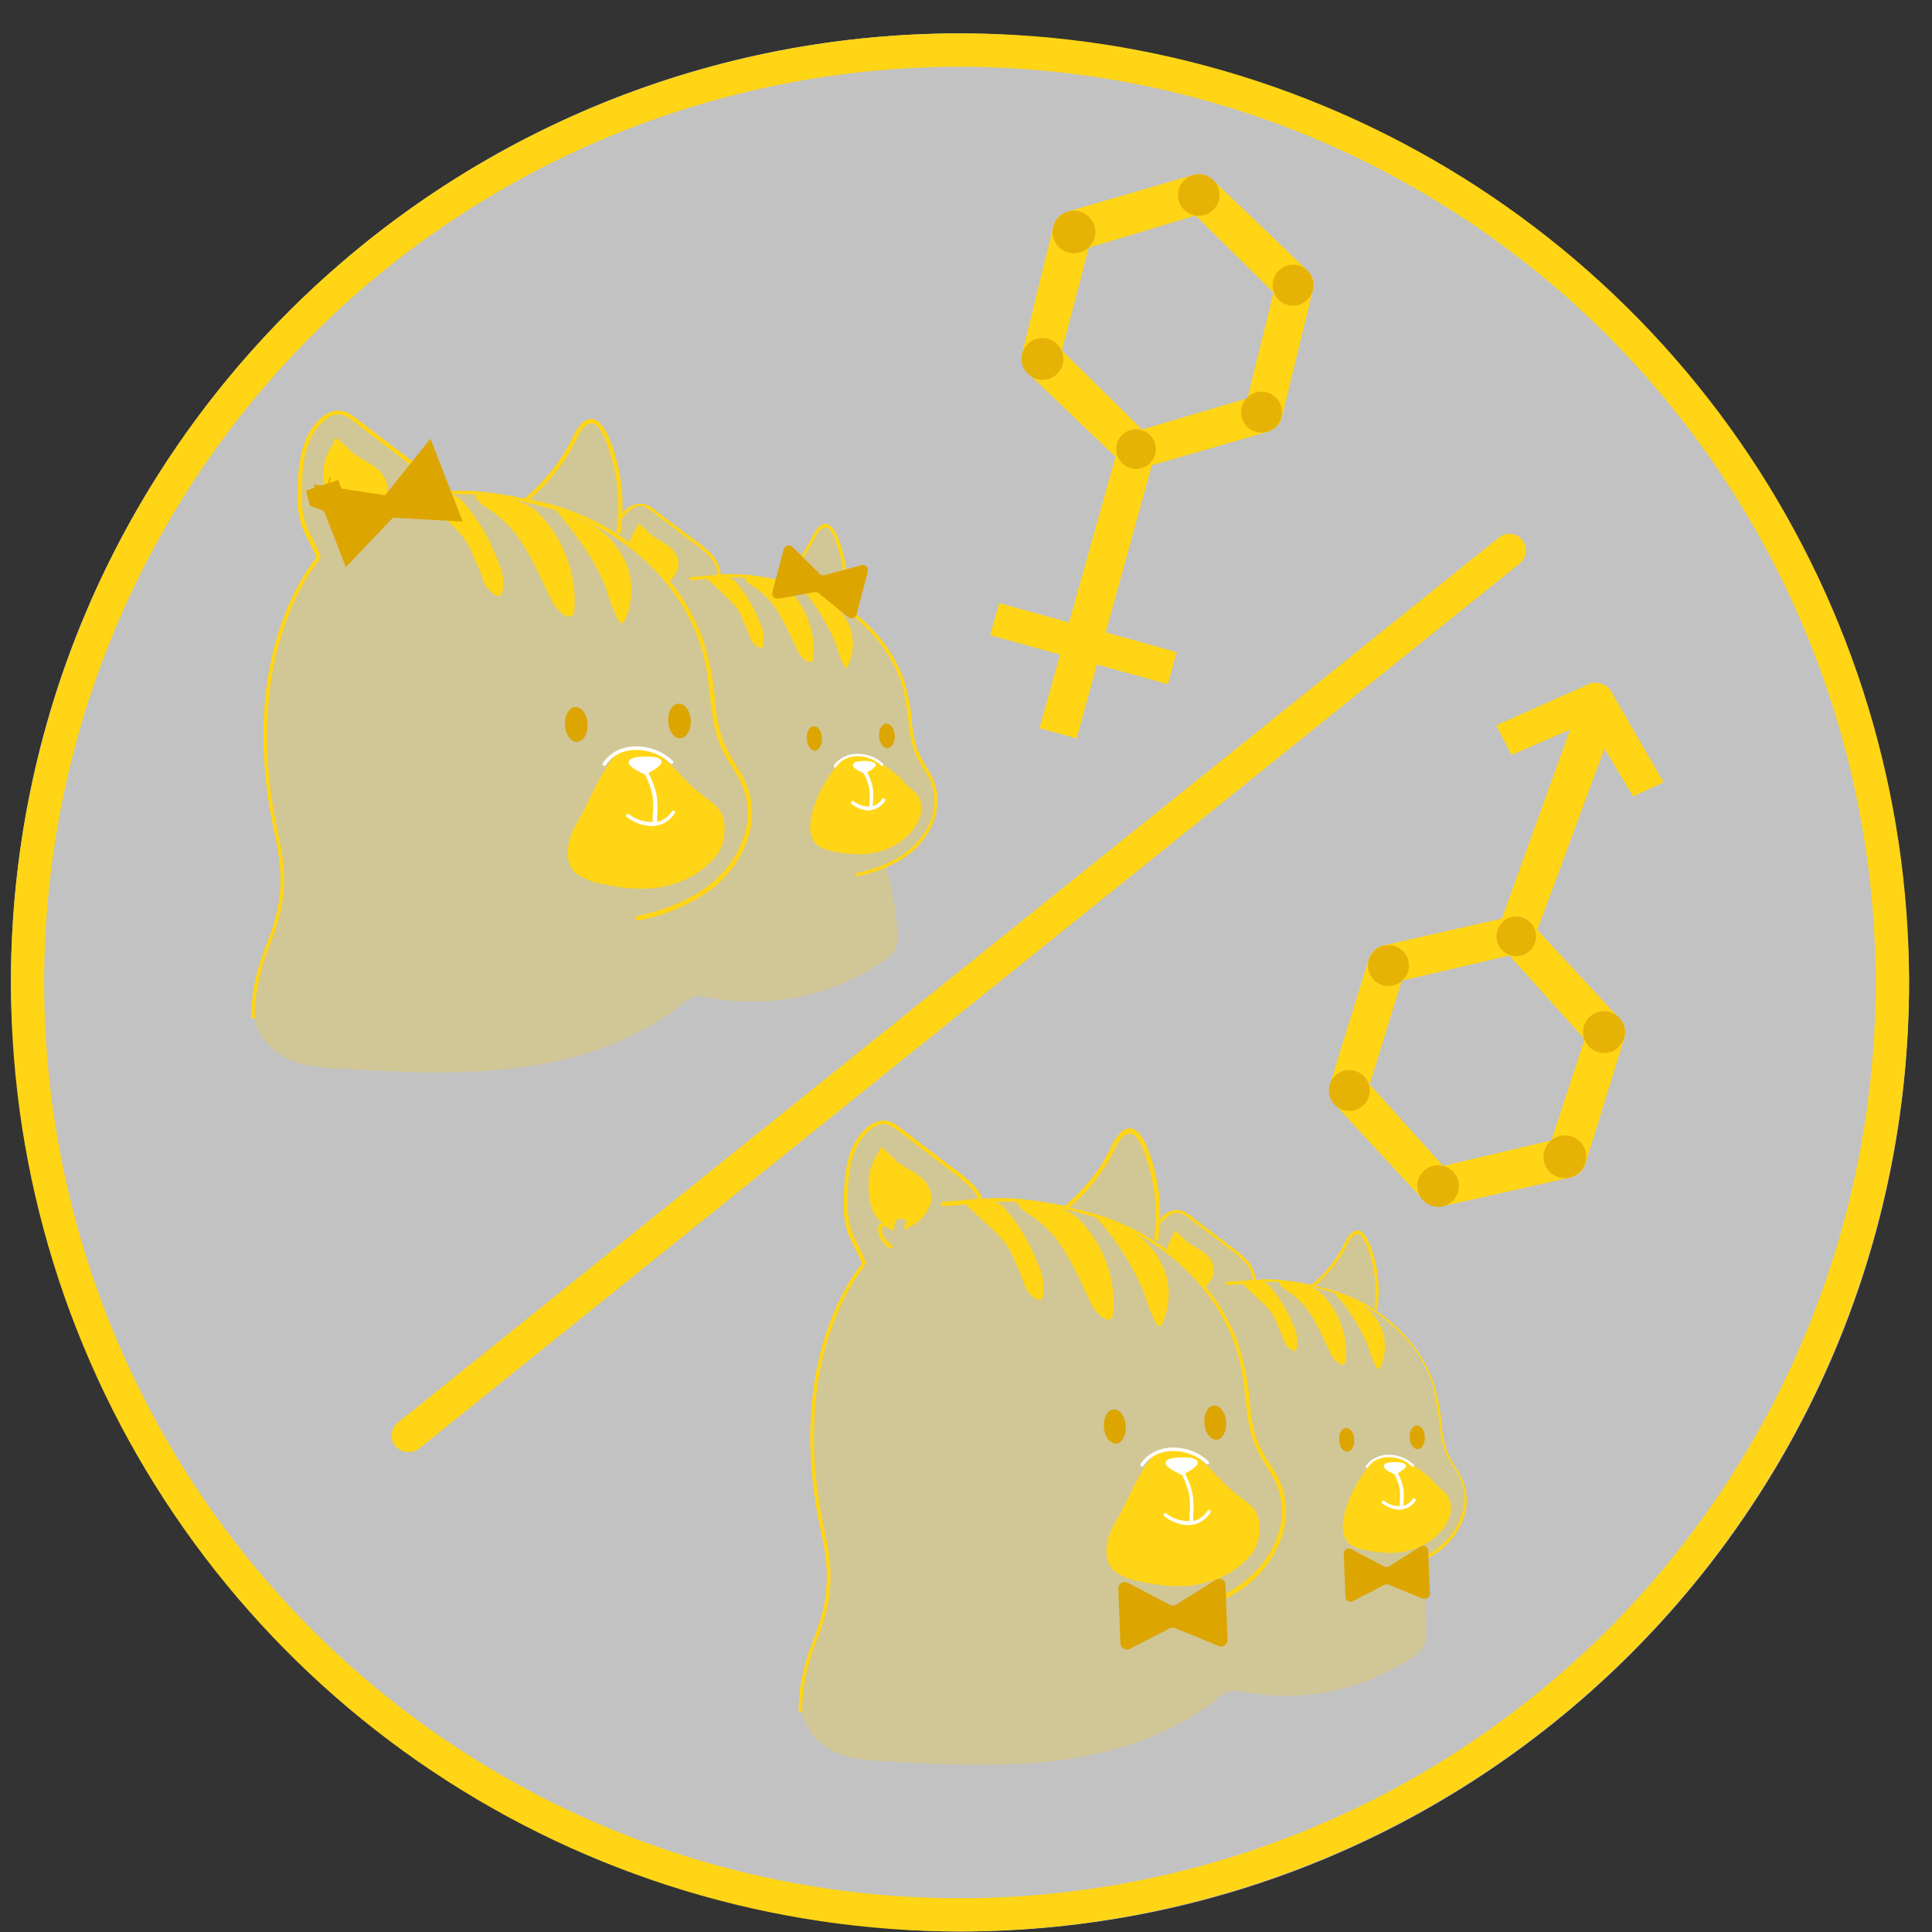 <svg width="57" height="57" viewBox="0 0 57 57" fill="none" xmlns="http://www.w3.org/2000/svg">
<rect x="0" y="0" width="57" height="57" fill="#333333" stroke="none"/>
<rect x="0.323" y="0.986" width="56" height="56" rx="28" fill="white" fill-opacity="0.7"/>
<g clip-path="url(#clip0_150_429)">
<path d="M36.368 43.993L36.285 43.92C35.776 43.481 35.393 42.807 34.714 42.751C34.499 42.726 34.282 42.777 34.101 42.894C34.021 42.954 33.952 43.027 33.897 43.11C33.453 43.711 33.264 44.322 32.896 44.931C32.653 45.331 32.493 45.954 32.852 46.335C33.076 46.499 33.336 46.608 33.611 46.65C33.985 46.744 34.37 46.793 34.755 46.795C35.282 46.805 35.801 46.674 36.259 46.415C36.434 46.309 36.596 46.185 36.744 46.044C36.974 45.852 37.119 45.578 37.149 45.28C37.231 44.446 36.79 44.366 36.368 43.993Z" fill="#FFD515"/>
<path d="M37.415 12.734C37.514 12.704 37.602 12.649 37.673 12.575C37.743 12.501 37.793 12.409 37.818 12.31L38.739 8.542C38.764 8.443 38.762 8.339 38.733 8.241C38.705 8.143 38.651 8.054 38.577 7.984L35.772 5.3C35.698 5.23 35.608 5.18 35.509 5.155C35.41 5.13 35.307 5.132 35.209 5.159L31.473 6.25C31.376 6.28 31.289 6.334 31.22 6.407C31.151 6.48 31.102 6.57 31.077 6.667L30.154 10.44C30.13 10.539 30.133 10.643 30.162 10.74C30.19 10.838 30.243 10.927 30.316 10.998L32.91 13.478L31.54 18.366L29.477 17.794L29.213 18.74L31.276 19.312L30.668 21.482L31.764 21.788L32.362 19.605L34.455 20.187L34.717 19.239L32.622 18.657L33.302 16.192L33.982 13.726L37.415 12.734ZM32.12 7.308L35.272 6.359L37.575 8.631L36.816 11.701C36.813 11.717 36.805 11.731 36.794 11.742C36.783 11.754 36.769 11.762 36.754 11.767L33.694 12.671L31.329 10.341L32.12 7.308Z" fill="#FFD515"/>
<path opacity="0.7" d="M34.1 13.26C34.105 12.937 33.848 12.671 33.525 12.666C33.203 12.661 32.937 12.918 32.932 13.241C32.927 13.564 33.184 13.83 33.507 13.835C33.83 13.84 34.095 13.582 34.1 13.26Z" fill="#DDA500"/>
<path opacity="0.7" d="M31.375 10.599C31.381 10.258 31.108 9.976 30.767 9.971C30.425 9.965 30.144 10.238 30.139 10.579C30.133 10.921 30.406 11.202 30.747 11.207C31.089 11.213 31.37 10.94 31.375 10.599Z" fill="#DDA500"/>
<path opacity="0.7" d="M32.314 6.854C32.32 6.506 32.042 6.219 31.694 6.214C31.346 6.208 31.059 6.486 31.053 6.834C31.048 7.182 31.326 7.469 31.674 7.475C32.022 7.48 32.309 7.202 32.314 6.854Z" fill="#DDA500"/>
<path opacity="0.7" d="M35.981 5.763C35.986 5.424 35.716 5.145 35.377 5.14C35.038 5.134 34.759 5.405 34.754 5.743C34.749 6.082 35.019 6.361 35.358 6.367C35.696 6.372 35.975 6.102 35.981 5.763Z" fill="#DDA500"/>
<path opacity="0.7" d="M37.823 12.169C37.828 11.835 37.562 11.561 37.229 11.556C36.895 11.55 36.621 11.816 36.615 12.15C36.61 12.483 36.876 12.758 37.21 12.763C37.543 12.768 37.818 12.502 37.823 12.169Z" fill="#DDA500"/>
<path opacity="0.7" d="M38.755 8.422C38.76 8.088 38.494 7.814 38.161 7.808C37.827 7.803 37.553 8.069 37.547 8.402C37.542 8.736 37.808 9.01 38.141 9.016C38.475 9.021 38.749 8.755 38.755 8.422Z" fill="#DDA500"/>
<path d="M48.183 23.497L49.08 23.078L47.492 20.331C47.423 20.256 47.336 20.2 47.239 20.169C47.142 20.139 47.039 20.134 46.939 20.156L44.141 21.4L44.595 22.273L46.324 21.523L44.309 27.1L40.81 27.893C40.71 27.917 40.619 27.967 40.544 28.037C40.469 28.107 40.414 28.195 40.383 28.293L39.236 31.998C39.206 32.095 39.202 32.198 39.224 32.297C39.246 32.397 39.294 32.488 39.362 32.563L42 35.414C42.07 35.489 42.158 35.544 42.255 35.574C42.352 35.604 42.456 35.608 42.556 35.587L46.353 34.735C46.451 34.712 46.541 34.664 46.615 34.595C46.688 34.526 46.743 34.439 46.772 34.343L47.921 30.633C47.952 30.536 47.957 30.433 47.935 30.333C47.913 30.234 47.864 30.142 47.795 30.068L45.356 27.435L47.337 22.086L48.183 23.497ZM45.771 33.644L42.577 34.398L40.41 31.993L41.341 28.982C41.346 28.967 41.355 28.953 41.367 28.943C41.379 28.932 41.393 28.925 41.409 28.921L44.532 28.189L46.75 30.66L45.771 33.644Z" fill="#FFD515"/>
<path opacity="0.7" d="M47.943 30.457C47.947 30.115 47.674 29.835 47.333 29.831C46.991 29.826 46.711 30.099 46.706 30.441C46.702 30.782 46.975 31.062 47.317 31.067C47.658 31.071 47.938 30.798 47.943 30.457Z" fill="#DDA500"/>
<path opacity="0.7" d="M46.8 34.136C46.805 33.788 46.526 33.502 46.178 33.498C45.83 33.493 45.544 33.772 45.539 34.12C45.535 34.468 45.813 34.754 46.162 34.759C46.51 34.763 46.796 34.484 46.8 34.136Z" fill="#DDA500"/>
<path opacity="0.7" d="M43.042 35.001C43.046 34.662 42.775 34.384 42.437 34.379C42.098 34.375 41.82 34.646 41.815 34.985C41.811 35.324 42.082 35.602 42.421 35.606C42.76 35.61 43.038 35.339 43.042 35.001Z" fill="#DDA500"/>
<path opacity="0.7" d="M41.569 28.496C41.573 28.162 41.306 27.889 40.973 27.884C40.64 27.88 40.366 28.147 40.362 28.48C40.357 28.814 40.624 29.087 40.957 29.091C41.291 29.096 41.565 28.829 41.569 28.496Z" fill="#DDA500"/>
<path opacity="0.7" d="M40.414 32.18C40.418 31.847 40.151 31.573 39.818 31.569C39.485 31.564 39.211 31.831 39.206 32.165C39.202 32.498 39.469 32.772 39.802 32.776C40.136 32.78 40.41 32.514 40.414 32.18Z" fill="#DDA500"/>
<path d="M28.323 56.984C22.785 56.984 17.371 55.342 12.767 52.265C8.162 49.189 4.573 44.816 2.454 39.699C0.335 34.583 -0.22 28.953 0.861 23.522C1.941 18.09 4.608 13.101 8.524 9.185C12.44 5.269 17.429 2.603 22.86 1.522C28.292 0.442 33.922 0.996 39.038 3.116C44.154 5.235 48.527 8.824 51.604 13.428C54.681 18.033 56.323 23.446 56.323 28.984C56.315 36.408 53.363 43.525 48.113 48.775C42.864 54.024 35.746 56.976 28.323 56.984ZM28.323 1.969C22.979 1.968 17.755 3.552 13.312 6.521C8.868 9.489 5.405 13.709 3.36 18.645C1.314 23.582 0.779 29.015 1.821 34.256C2.863 39.497 5.436 44.312 9.215 48.09C12.993 51.869 17.808 54.443 23.049 55.485C28.29 56.528 33.722 55.993 38.659 53.948C43.596 51.903 47.816 48.44 50.785 43.997C53.754 39.554 55.338 34.33 55.338 28.987C55.33 21.824 52.481 14.957 47.417 9.892C42.352 4.827 35.486 1.978 28.323 1.969Z" fill="#FFD515"/>
<path d="M12.056 42.839C11.952 42.843 11.85 42.814 11.763 42.756C11.677 42.697 11.612 42.613 11.578 42.515C11.543 42.417 11.541 42.31 11.572 42.211C11.602 42.112 11.664 42.025 11.748 41.963L44.224 15.857C44.274 15.816 44.332 15.786 44.394 15.768C44.455 15.75 44.52 15.744 44.584 15.751C44.648 15.758 44.71 15.777 44.767 15.808C44.823 15.839 44.873 15.881 44.914 15.931C44.954 15.981 44.984 16.039 45.002 16.101C45.021 16.162 45.026 16.227 45.02 16.291C45.013 16.355 44.993 16.417 44.962 16.474C44.932 16.53 44.89 16.58 44.84 16.621L12.364 42.737C12.276 42.805 12.167 42.841 12.056 42.839V42.839Z" fill="#FFD515"/>
<g opacity="0.5">
<path opacity="0.5" d="M8.283 31.125C8.797 31.452 9.435 31.496 10.041 31.53C11.791 31.629 13.554 31.726 15.293 31.503C17.031 31.28 18.765 30.715 20.142 29.614C20.235 29.528 20.344 29.459 20.462 29.413C20.623 29.381 20.789 29.388 20.947 29.433C22.705 29.76 24.521 29.389 26.01 28.397C26.157 28.309 26.285 28.192 26.386 28.053C26.465 27.894 26.495 27.715 26.473 27.539C26.461 27.23 26.429 26.922 26.378 26.618C26.325 26.288 26.25 25.963 26.175 25.648C26.175 25.609 26.131 25.558 26.097 25.58C26.093 25.584 26.091 25.589 26.091 25.594C26.091 25.6 26.093 25.605 26.097 25.609C26.615 25.437 27.062 25.101 27.37 24.651C27.522 24.434 27.619 24.183 27.654 23.92C27.689 23.658 27.661 23.39 27.571 23.141C27.382 22.707 27.021 22.338 26.958 21.87C26.727 20.173 26.66 20.173 26.209 19.29C25.966 18.877 25.656 18.508 25.29 18.199C25.003 18.008 24.953 17.981 24.953 17.928C24.953 17.53 24.919 16.958 24.914 16.577C24.911 16.39 24.871 16.206 24.797 16.035C24.722 15.864 24.614 15.71 24.48 15.581C24.429 15.539 24.327 15.544 24.274 15.51C23.769 16.192 23.449 16.863 23.061 17.074C22.673 17.285 22.22 17.038 21.653 16.994C21.432 16.977 21.432 17.171 21.287 16.994C21.194 16.791 21.078 16.599 20.942 16.422C20.532 16.041 20.009 15.741 19.601 15.36C19.41 15.143 19.156 14.991 18.874 14.926C18.798 14.925 18.722 14.94 18.652 14.969C18.581 14.997 18.517 15.04 18.464 15.093C18.41 15.147 18.367 15.211 18.338 15.281C18.309 15.351 18.294 15.427 18.294 15.503C18.244 15.198 18.244 14.887 18.294 14.582C18.321 14.169 18.098 13.612 18.008 13.204C17.919 12.797 17.579 12.404 17.167 12.443C17.065 12.998 16.168 14.021 15.8 14.451C15.145 15.214 14.767 14.582 13.765 14.506C13.603 14.494 13.443 14.633 13.28 14.606C12.907 14.543 12.967 14.419 12.829 14.3L10.603 12.428C10.501 12.323 10.378 12.241 10.242 12.186C10.121 12.161 9.996 12.164 9.877 12.194C9.757 12.225 9.646 12.281 9.551 12.361C9.042 12.729 8.894 13.42 8.848 14.046C8.802 14.671 8.71 15.042 8.989 15.605C9.211 15.863 9.337 16.19 9.343 16.531L8.7 17.571C8.353 18.131 7.757 20.723 7.827 22.132C7.897 23.541 8.147 23.902 8.278 25.306L8.317 26.176C8.416 27.229 7.759 27.954 7.517 28.982C7.313 29.845 7.531 30.643 8.283 31.125Z" fill="#FFD515"/>
</g>
<path d="M16.946 17.991C16.946 18.063 16.925 18.148 16.859 18.18C16.835 18.19 16.81 18.195 16.784 18.195C16.758 18.195 16.733 18.19 16.709 18.18C16.485 18.056 16.313 17.857 16.224 17.617C15.981 17.132 15.783 16.647 15.511 16.201C15.252 15.737 14.889 15.339 14.449 15.04C14.27 14.926 14.054 14.797 14.01 14.601C14.655 14.64 15.429 14.674 15.899 15.154C16.373 15.638 16.704 16.244 16.857 16.904C16.945 17.259 16.975 17.626 16.946 17.991V17.991Z" fill="#FFD515"/>
<path d="M14.641 16.422C14.784 16.756 14.922 17.13 14.815 17.481C14.812 17.5 14.804 17.517 14.794 17.532C14.784 17.548 14.77 17.561 14.755 17.571C14.739 17.578 14.722 17.581 14.705 17.581C14.688 17.581 14.671 17.578 14.655 17.571C14.553 17.52 14.463 17.448 14.391 17.359C14.319 17.27 14.267 17.167 14.238 17.057C14.163 16.841 14.068 16.65 13.981 16.441C13.906 16.229 13.8 16.029 13.666 15.847C13.305 15.42 12.82 15.028 12.427 14.635C12.854 14.543 13.312 14.458 13.639 14.778C14.067 15.263 14.406 15.819 14.641 16.422V16.422Z" fill="#FFD515"/>
<path d="M27.04 23.415C26.964 23.34 26.883 23.269 26.798 23.204C26.72 23.131 26.652 23.046 26.579 22.961C26.39 22.789 26.185 22.637 25.966 22.505C25.892 22.448 25.81 22.399 25.724 22.362C25.588 22.326 25.449 22.303 25.309 22.292C25.154 22.273 24.998 22.309 24.868 22.394C24.81 22.436 24.761 22.489 24.722 22.549C24.399 22.936 24.152 23.381 23.995 23.861C23.903 24.183 23.813 24.622 24.072 24.896C24.195 25.006 24.348 25.076 24.511 25.1C24.781 25.167 25.058 25.202 25.336 25.204C25.715 25.21 26.089 25.116 26.419 24.93C26.546 24.854 26.663 24.765 26.769 24.663C26.946 24.505 27.078 24.302 27.152 24.076C27.186 23.965 27.194 23.847 27.175 23.732C27.155 23.617 27.109 23.508 27.04 23.415V23.415Z" fill="#FFD515"/>
<path d="M19.686 17.169C19.727 17.127 19.765 17.082 19.8 17.035C19.955 16.832 20.091 16.55 19.851 16.378C19.778 16.327 19.739 16.177 19.662 16.136C19.359 15.966 19.079 15.758 18.828 15.518C18.699 15.67 18.61 15.851 18.568 16.046C18.991 16.367 19.367 16.744 19.686 17.169V17.169Z" fill="#FFD515"/>
<path d="M20.574 23.34L20.489 23.264C19.967 22.816 19.572 22.122 18.874 22.064C18.654 22.039 18.432 22.091 18.246 22.212C18.163 22.273 18.092 22.347 18.035 22.433C17.579 23.051 17.388 23.669 17.007 24.302C16.764 24.714 16.592 25.354 16.963 25.745C17.192 25.915 17.46 26.026 17.742 26.07C18.127 26.167 18.523 26.217 18.92 26.22C19.46 26.229 19.992 26.093 20.462 25.827C20.638 25.72 20.801 25.592 20.947 25.447C21.184 25.25 21.334 24.968 21.364 24.661C21.461 23.808 21.012 23.725 20.574 23.34Z" fill="#FFD515"/>
<path d="M10.991 13.803C10.598 13.579 10.233 13.308 9.905 12.996C9.703 13.235 9.578 13.53 9.546 13.842C9.515 14.388 9.534 15.054 10.121 15.297C10.252 15.355 10.252 15.197 10.363 15.132C10.848 14.836 10.669 15.348 10.725 15.328C10.914 15.264 11.076 15.135 11.181 14.965C11.382 14.698 11.559 14.334 11.246 14.109C11.144 14.051 11.096 13.854 10.991 13.803Z" fill="#FFD515"/>
<path d="M18.53 16.764C18.69 17.274 18.655 17.827 18.43 18.313C18.426 18.328 18.418 18.341 18.408 18.353C18.398 18.365 18.386 18.374 18.372 18.381C18.321 18.403 18.27 18.349 18.241 18.301C18.095 18 17.975 17.687 17.882 17.365C17.572 16.526 16.912 15.668 16.343 14.977C16.481 15.058 16.63 15.118 16.786 15.156C16.924 15.193 17.089 15.319 17.225 15.365C17.383 15.418 17.53 15.5 17.659 15.607C18.057 15.898 18.36 16.3 18.53 16.764V16.764Z" fill="#FFD515"/>
<path d="M24.009 21.429C23.881 21.429 23.786 21.606 23.801 21.805C23.815 22.003 23.927 22.159 24.043 22.149C24.16 22.139 24.266 21.972 24.252 21.773C24.237 21.574 24.138 21.421 24.009 21.429Z" fill="#DDA500"/>
<path d="M26.4 21.695C26.386 21.497 26.272 21.341 26.143 21.351C26.015 21.361 25.92 21.528 25.935 21.727C25.949 21.926 26.061 22.078 26.189 22.071C26.318 22.064 26.412 21.885 26.4 21.695Z" fill="#DDA500"/>
<path d="M26.005 22.593C26.012 22.597 26.021 22.599 26.03 22.598C26.038 22.597 26.046 22.593 26.052 22.587C26.059 22.581 26.063 22.573 26.064 22.564C26.065 22.556 26.063 22.547 26.058 22.539C25.68 22.161 24.933 22.101 24.603 22.588C24.577 22.627 24.64 22.666 24.666 22.627C24.97 22.18 25.66 22.248 26.005 22.593Z" fill="white"/>
<path d="M25.75 23.89C25.901 23.854 26.031 23.761 26.114 23.63C26.118 23.624 26.12 23.618 26.122 23.611C26.123 23.604 26.122 23.597 26.12 23.59C26.119 23.583 26.115 23.576 26.111 23.571C26.107 23.565 26.101 23.561 26.095 23.558C26.083 23.551 26.069 23.55 26.056 23.553C26.043 23.557 26.032 23.566 26.024 23.577C25.959 23.675 25.863 23.747 25.75 23.781C25.75 23.752 25.75 23.723 25.75 23.693C25.768 23.547 25.768 23.399 25.75 23.252C25.719 23.088 25.663 22.93 25.586 22.782C25.685 22.728 25.843 22.634 25.843 22.566C25.843 22.498 25.687 22.447 25.501 22.45C25.314 22.452 25.164 22.479 25.164 22.578C25.164 22.677 25.423 22.784 25.484 22.82C25.563 22.963 25.619 23.118 25.649 23.279C25.665 23.416 25.665 23.556 25.649 23.693C25.649 23.727 25.649 23.759 25.649 23.793C25.479 23.797 25.314 23.741 25.181 23.635C25.169 23.63 25.157 23.63 25.145 23.633C25.133 23.636 25.123 23.643 25.116 23.653C25.109 23.663 25.105 23.675 25.106 23.687C25.107 23.7 25.112 23.711 25.12 23.72C25.266 23.835 25.444 23.902 25.629 23.912C25.67 23.909 25.711 23.902 25.75 23.89V23.89Z" fill="white"/>
<path d="M27.428 22.777C27.283 22.563 27.159 22.334 27.06 22.096C26.982 21.855 26.931 21.606 26.909 21.354C26.877 20.889 26.787 20.429 26.643 19.986C26.486 19.577 26.267 19.195 25.993 18.854C25.384 18.102 24.563 17.55 23.636 17.273C23.449 17.215 23.253 17.174 23.061 17.13C23.303 16.925 23.521 16.692 23.709 16.436C23.797 16.313 23.878 16.184 23.951 16.051C24.017 15.934 24.065 15.808 24.14 15.699C24.215 15.59 24.361 15.498 24.482 15.627C24.574 15.748 24.641 15.885 24.681 16.032C24.885 16.593 24.948 17.195 24.865 17.787C24.865 17.848 24.948 17.872 24.957 17.814C25.011 17.452 25.011 17.084 24.957 16.723C24.919 16.456 24.645 15.091 24.15 15.549C24.063 15.643 23.993 15.753 23.944 15.871C23.867 16.027 23.778 16.177 23.68 16.32C23.474 16.613 23.229 16.877 22.952 17.103C22.627 17.033 22.299 16.982 21.968 16.95C21.735 16.931 21.5 16.931 21.267 16.95C21.243 16.741 21.158 16.542 21.025 16.378C20.843 16.192 20.643 16.025 20.428 15.879L19.778 15.394L19.424 15.122C19.329 15.043 19.228 14.97 19.121 14.906C18.986 14.854 18.836 14.849 18.698 14.893C18.559 14.937 18.44 15.027 18.36 15.149C18.376 14.821 18.361 14.492 18.316 14.167C18.258 13.786 17.87 11.839 17.162 12.494C17.04 12.629 16.942 12.784 16.871 12.952C16.76 13.175 16.633 13.389 16.493 13.595C16.204 14.011 15.86 14.386 15.47 14.71C15.007 14.609 14.538 14.536 14.066 14.492C13.705 14.464 13.342 14.468 12.982 14.504C12.933 14.367 12.861 14.239 12.769 14.126C12.533 13.883 12.273 13.666 11.993 13.476L11.147 12.829L10.684 12.475C10.559 12.37 10.427 12.276 10.288 12.193C9.745 11.905 9.253 12.458 9.044 12.921C8.787 13.488 8.78 14.148 8.78 14.759C8.777 15.046 8.83 15.331 8.935 15.598C9.054 15.891 9.224 16.16 9.333 16.458C9.221 16.584 6.908 19.329 8.121 24.685C8.467 26.225 8.174 27.02 7.864 27.866C7.57 28.557 7.416 29.298 7.41 30.049H7.514C7.518 29.307 7.67 28.575 7.961 27.893C8.276 27.035 8.574 26.222 8.222 24.654C7.01 19.254 9.403 16.536 9.435 16.509L9.396 16.475H9.442C9.45 16.468 9.456 16.458 9.459 16.447C9.462 16.436 9.462 16.425 9.459 16.415C9.357 16.138 9.217 15.886 9.088 15.617C8.959 15.323 8.899 15.004 8.911 14.683C8.911 14.101 8.911 13.471 9.173 12.935C9.284 12.686 9.463 12.474 9.689 12.322C9.755 12.275 9.831 12.245 9.91 12.233C9.99 12.221 10.071 12.228 10.148 12.254C10.281 12.316 10.404 12.398 10.514 12.496L12.034 13.66C12.258 13.817 12.469 13.993 12.662 14.186C12.744 14.279 12.812 14.384 12.863 14.497C12.509 14.528 12.155 14.567 11.801 14.584C11.716 14.584 11.714 14.722 11.801 14.717C12.17 14.7 12.529 14.657 12.909 14.628C12.947 14.726 12.975 14.829 12.992 14.933C12.992 15.011 13.123 15.013 13.113 14.933C13.09 14.823 13.056 14.715 13.011 14.611C13.414 14.57 13.82 14.57 14.223 14.611C15.097 14.704 15.957 14.893 16.789 15.176C18.045 15.629 19.134 16.454 19.912 17.54C20.272 18.051 20.546 18.617 20.722 19.218C20.908 19.855 20.923 20.515 21.027 21.157C21.073 21.482 21.163 21.798 21.296 22.098C21.442 22.413 21.655 22.692 21.818 22.998C21.96 23.275 22.042 23.58 22.056 23.892C22.07 24.203 22.017 24.515 21.9 24.804C21.415 26.12 20.094 26.744 18.801 27.027C18.719 27.047 18.753 27.175 18.835 27.156C19.608 27.014 20.34 26.703 20.979 26.247C21.537 25.823 21.939 25.226 22.121 24.549C22.196 24.251 22.21 23.941 22.162 23.637C22.115 23.334 22.007 23.043 21.844 22.782C21.638 22.477 21.462 22.152 21.32 21.812C21.209 21.469 21.137 21.114 21.107 20.755C21.06 20.091 20.931 19.435 20.724 18.803C20.502 18.219 20.189 17.674 19.798 17.188C18.931 16.114 17.759 15.328 16.437 14.933C16.173 14.851 15.899 14.793 15.623 14.732C15.968 14.44 16.276 14.107 16.541 13.74C16.669 13.564 16.784 13.38 16.888 13.19C16.98 13.025 17.051 12.845 17.157 12.69C17.264 12.535 17.47 12.404 17.642 12.588C17.774 12.76 17.871 12.955 17.928 13.163C18.22 13.964 18.311 14.824 18.193 15.668C18.193 15.753 18.309 15.789 18.321 15.704C18.341 15.568 18.341 15.43 18.35 15.294C18.433 15.179 18.537 15.079 18.656 15.001C18.706 14.965 18.764 14.942 18.825 14.933C18.887 14.924 18.949 14.93 19.007 14.95C19.109 14.995 19.203 15.055 19.286 15.13L20.455 16.022C20.628 16.142 20.791 16.277 20.94 16.427C21.073 16.574 21.157 16.759 21.182 16.955C20.916 16.977 20.646 17.009 20.38 17.023C20.322 17.023 20.319 17.12 20.38 17.115C20.537 17.115 20.697 17.093 20.865 17.079C21.136 17.343 21.461 17.612 21.706 17.898C21.799 18.026 21.873 18.167 21.927 18.316C21.99 18.463 22.055 18.597 22.106 18.747C22.127 18.825 22.164 18.897 22.215 18.959C22.265 19.021 22.328 19.072 22.399 19.108C22.411 19.113 22.422 19.116 22.435 19.116C22.447 19.116 22.459 19.113 22.47 19.108C22.481 19.102 22.491 19.093 22.498 19.082C22.506 19.071 22.511 19.058 22.513 19.045C22.559 18.791 22.515 18.529 22.39 18.303C22.226 17.879 21.988 17.488 21.687 17.147C21.632 17.097 21.567 17.059 21.497 17.035C21.652 17.027 21.806 17.027 21.961 17.035C22.002 17.169 22.138 17.249 22.256 17.324C22.565 17.534 22.821 17.813 23.003 18.139C23.192 18.456 23.34 18.8 23.503 19.133C23.564 19.299 23.681 19.438 23.835 19.525C23.852 19.533 23.87 19.537 23.888 19.537C23.907 19.537 23.925 19.533 23.942 19.525C23.985 19.504 23.997 19.445 24.002 19.395C24.025 19.137 24.006 18.877 23.946 18.626C23.84 18.162 23.607 17.737 23.275 17.397C23.17 17.295 23.044 17.218 22.906 17.169C23.157 17.221 23.404 17.287 23.648 17.365C24.067 17.844 24.406 18.387 24.65 18.975C24.71 19.2 24.791 19.419 24.892 19.63C24.911 19.664 24.945 19.702 24.982 19.688C25.018 19.673 25.013 19.659 25.023 19.639C25.18 19.299 25.205 18.912 25.093 18.553C24.977 18.23 24.767 17.948 24.492 17.743C25.112 18.073 25.649 18.541 26.061 19.111C26.313 19.465 26.505 19.858 26.631 20.275C26.73 20.726 26.802 21.182 26.844 21.642C26.876 21.87 26.94 22.092 27.033 22.302C27.135 22.522 27.276 22.719 27.399 22.932C27.499 23.127 27.556 23.341 27.566 23.56C27.576 23.779 27.539 23.997 27.457 24.2C27.108 25.122 26.189 25.56 25.275 25.759C25.265 25.764 25.257 25.772 25.253 25.782C25.248 25.792 25.247 25.803 25.249 25.814C25.252 25.825 25.258 25.834 25.266 25.841C25.275 25.848 25.286 25.852 25.297 25.851C25.839 25.75 26.352 25.532 26.8 25.211C27.193 24.913 27.475 24.492 27.603 24.016C27.658 23.808 27.671 23.592 27.641 23.379C27.611 23.166 27.538 22.961 27.428 22.777Z" fill="#FFD515"/>
<path d="M16.971 20.864C16.786 20.864 16.653 21.106 16.672 21.4C16.692 21.693 16.854 21.904 17.036 21.885C17.218 21.865 17.354 21.642 17.334 21.349C17.315 21.055 17.153 20.854 16.971 20.864Z" fill="#DDA500"/>
<path d="M20.377 21.244C20.36 20.961 20.195 20.743 20.014 20.76C19.832 20.777 19.696 21.002 19.715 21.296C19.735 21.589 19.897 21.8 20.081 21.78C20.266 21.761 20.397 21.528 20.377 21.244Z" fill="#DDA500"/>
<path d="M19.774 22.522C19.822 22.571 19.897 22.498 19.849 22.45C19.308 21.909 18.244 21.822 17.783 22.515C17.744 22.573 17.836 22.629 17.875 22.571C18.297 21.936 19.281 22.032 19.774 22.522Z" fill="white"/>
<path d="M10.759 13.587C10.648 13.527 10.541 13.46 10.438 13.386C10.38 13.336 10.324 13.283 10.271 13.226C10.201 13.158 10.128 13.088 10.053 13.025C10.015 12.98 9.963 12.948 9.905 12.935C9.828 12.935 9.828 13.052 9.905 13.056C9.876 13.056 9.905 13.056 9.905 13.056C9.918 13.068 9.932 13.078 9.946 13.088L10.041 13.175C10.114 13.241 10.181 13.309 10.252 13.377C10.385 13.495 10.531 13.597 10.688 13.682C10.8 13.739 10.905 13.806 11.004 13.883C11.109 13.955 11.194 14.053 11.249 14.167C11.305 14.281 11.33 14.409 11.321 14.536C11.278 14.683 11.204 14.819 11.105 14.937C11.007 15.054 10.884 15.149 10.746 15.217C10.679 15.258 10.746 15.365 10.805 15.323C11.101 15.137 11.401 14.889 11.445 14.521C11.45 14.387 11.424 14.254 11.367 14.132C11.311 14.011 11.226 13.905 11.12 13.823C11.008 13.732 10.887 13.653 10.759 13.587V13.587Z" fill="#FFD515"/>
<path d="M19.403 24.353C19.507 24.329 19.605 24.285 19.692 24.223C19.779 24.161 19.853 24.082 19.909 23.992C19.913 23.986 19.915 23.979 19.916 23.973C19.917 23.966 19.916 23.959 19.915 23.952C19.913 23.946 19.91 23.94 19.905 23.934C19.901 23.929 19.896 23.925 19.89 23.921C19.884 23.918 19.878 23.916 19.871 23.915C19.864 23.914 19.857 23.914 19.851 23.916C19.844 23.918 19.838 23.921 19.833 23.925C19.827 23.93 19.823 23.935 19.82 23.941C19.72 24.095 19.564 24.206 19.386 24.251C19.386 24.198 19.386 24.144 19.386 24.091C19.406 23.884 19.402 23.674 19.373 23.468C19.325 23.237 19.244 23.014 19.131 22.806C19.269 22.733 19.517 22.588 19.517 22.486C19.517 22.345 19.296 22.316 19.032 22.321C18.767 22.326 18.547 22.362 18.547 22.503C18.547 22.643 19.032 22.852 19.032 22.852C19.136 23.052 19.211 23.266 19.255 23.487C19.278 23.686 19.278 23.886 19.255 24.084V24.249C19.001 24.258 18.753 24.176 18.554 24.018C18.542 24.011 18.528 24.008 18.515 24.011C18.501 24.014 18.489 24.021 18.481 24.033C18.477 24.038 18.474 24.044 18.473 24.051C18.471 24.057 18.471 24.064 18.472 24.071C18.473 24.077 18.476 24.084 18.479 24.089C18.483 24.095 18.488 24.099 18.493 24.103C18.697 24.265 18.946 24.359 19.206 24.372C19.272 24.374 19.338 24.367 19.403 24.353V24.353Z" fill="white"/>
<path d="M19.754 17.14C19.895 17.028 19.989 16.868 20.018 16.691C20.024 16.589 20.005 16.487 19.963 16.393C19.921 16.3 19.857 16.218 19.776 16.155C19.69 16.081 19.596 16.018 19.495 15.966C19.411 15.92 19.33 15.869 19.252 15.813C19.207 15.775 19.164 15.733 19.124 15.69L18.956 15.534C18.926 15.501 18.887 15.477 18.843 15.467C18.782 15.467 18.782 15.556 18.843 15.559C18.818 15.559 18.843 15.559 18.843 15.559L18.874 15.583L18.947 15.648L19.109 15.801C19.21 15.895 19.323 15.977 19.444 16.044C19.529 16.088 19.61 16.14 19.686 16.199C19.767 16.254 19.832 16.33 19.874 16.418C19.917 16.506 19.936 16.603 19.929 16.701C19.897 16.845 19.817 16.974 19.703 17.067L19.754 17.14Z" fill="#FFD515"/>
<path d="M10.032 14.916L11.093 15.075L10.384 15.817L10.032 14.916ZM9.594 14.554L9.581 14.522L9.512 14.349L9.562 14.542L9.594 14.554ZM12.904 14.845L11.861 14.788L12.548 13.932L12.904 14.845Z" stroke="#DDA500"/>
<path d="M23.311 16.097C23.271 16.087 23.23 16.092 23.194 16.113C23.159 16.133 23.133 16.167 23.122 16.206L22.787 17.474C22.784 17.496 22.784 17.518 22.787 17.54C22.795 17.58 22.818 17.615 22.852 17.638C22.885 17.662 22.927 17.67 22.967 17.663L24.034 17.472C24.055 17.468 24.078 17.468 24.099 17.474C24.12 17.479 24.14 17.489 24.157 17.503L25.025 18.209C25.042 18.223 25.062 18.233 25.084 18.238C25.122 18.248 25.164 18.243 25.199 18.223C25.234 18.203 25.259 18.17 25.27 18.131L25.605 16.861C25.612 16.835 25.612 16.807 25.605 16.781C25.6 16.761 25.591 16.743 25.579 16.727C25.567 16.711 25.551 16.698 25.534 16.688C25.517 16.678 25.497 16.672 25.477 16.669C25.457 16.667 25.437 16.669 25.418 16.674L24.329 16.97C24.303 16.977 24.276 16.977 24.25 16.971C24.224 16.964 24.2 16.95 24.181 16.931L23.381 16.136C23.361 16.118 23.337 16.105 23.311 16.097V16.097Z" fill="#DDA500"/>
<g opacity="0.5">
<path opacity="0.5" d="M24.407 51.567C24.907 51.887 25.527 51.929 26.119 51.962C27.816 52.057 29.538 52.154 31.23 51.936C32.923 51.718 34.608 51.17 35.936 50.098C36.027 50.013 36.133 49.947 36.249 49.904C36.404 49.872 36.563 49.877 36.715 49.921C38.426 50.239 40.193 49.877 41.642 48.912C41.842 48.804 41.996 48.628 42.076 48.415C42.096 48.138 42.084 47.858 42.039 47.584C42.062 47.338 42.034 47.091 41.959 46.856C41.923 46.74 41.496 46.531 41.564 46.427C41.632 46.323 41.637 46.223 41.729 46.184C42.223 46.005 42.652 45.682 42.961 45.256C43.109 45.044 43.204 44.8 43.238 44.544C43.272 44.288 43.244 44.027 43.157 43.784C42.973 43.362 42.621 43.003 42.558 42.547C42.335 40.904 42.27 40.894 41.831 40.038C41.597 39.635 41.295 39.276 40.938 38.976C40.66 38.787 40.611 38.763 40.611 38.712C40.611 38.324 40.577 37.773 40.572 37.398C40.573 37.217 40.538 37.039 40.47 36.872C40.401 36.706 40.3 36.555 40.172 36.428C40.124 36.386 40.024 36.391 39.974 36.357C39.489 37.022 39.169 37.674 38.788 37.883C38.407 38.091 37.968 37.846 37.418 37.803C37.202 37.788 37.202 37.975 37.062 37.803C36.971 37.604 36.858 37.417 36.724 37.245C36.327 36.874 35.818 36.583 35.42 36.212C35.236 36.002 34.992 35.854 34.722 35.788C34.648 35.787 34.574 35.801 34.505 35.829C34.437 35.857 34.374 35.898 34.322 35.951C34.269 36.003 34.227 36.065 34.199 36.134C34.171 36.202 34.156 36.276 34.157 36.35C34.107 36.054 34.107 35.752 34.157 35.455C34.181 35.053 33.963 34.507 33.878 34.112C33.793 33.717 33.458 33.336 33.058 33.385C32.959 33.925 32.089 34.922 31.727 35.339C31.092 36.083 30.723 35.465 29.746 35.392C29.589 35.392 29.433 35.516 29.276 35.489C28.912 35.426 28.97 35.307 28.835 35.191L26.672 33.356C26.571 33.259 26.453 33.183 26.323 33.133C26.205 33.108 26.083 33.111 25.966 33.14C25.849 33.169 25.741 33.225 25.649 33.302C25.164 33.659 25.009 34.333 24.965 34.941C24.921 35.55 24.829 35.911 25.101 36.459C25.318 36.71 25.44 37.029 25.445 37.361C25.445 37.361 24.943 38.176 24.819 38.372C24.482 38.918 23.903 41.442 23.971 42.812C24.039 44.182 24.284 44.536 24.41 45.901L24.448 46.749C24.545 47.773 23.905 48.481 23.668 49.48C23.462 50.321 23.68 51.099 24.407 51.567Z" fill="#FFD515"/>
</g>
<path d="M41.727 46.187L41.659 46.216Z" fill="#FFD515"/>
<path d="M42.66 44.063C42.589 43.991 42.515 43.922 42.437 43.857C42.359 43.787 42.294 43.707 42.223 43.631C42.04 43.464 41.84 43.316 41.627 43.188C41.552 43.132 41.471 43.085 41.385 43.05C41.253 43.014 41.118 42.991 40.982 42.979C40.831 42.963 40.679 42.998 40.55 43.079C40.495 43.122 40.447 43.173 40.407 43.231C40.095 43.608 39.858 44.041 39.707 44.507C39.617 44.822 39.527 45.249 39.782 45.515C39.902 45.621 40.05 45.69 40.209 45.712C40.471 45.778 40.74 45.813 41.011 45.816C41.38 45.82 41.744 45.727 42.066 45.547C42.188 45.473 42.302 45.386 42.405 45.288C42.579 45.134 42.708 44.936 42.779 44.715C42.812 44.605 42.819 44.488 42.798 44.375C42.777 44.261 42.73 44.154 42.66 44.063Z" fill="#FFD515"/>
<path d="M35.502 37.984C35.544 37.942 35.582 37.897 35.616 37.849C35.767 37.65 35.9 37.378 35.665 37.211C35.594 37.16 35.558 37.015 35.483 36.968C35.188 36.803 34.914 36.6 34.671 36.365C34.549 36.514 34.466 36.69 34.428 36.879C34.836 37.196 35.197 37.568 35.502 37.984Z" fill="#FFD515"/>
<path d="M27.043 34.709C26.659 34.491 26.303 34.227 25.983 33.923C25.787 34.157 25.665 34.444 25.634 34.747C25.602 35.278 25.634 35.916 26.194 36.171C26.323 36.226 26.32 36.074 26.422 36.011C26.887 35.722 26.718 36.219 26.773 36.2C26.959 36.138 27.116 36.012 27.217 35.846C27.414 35.586 27.586 35.232 27.28 35.014C27.191 34.949 27.142 34.757 27.043 34.709Z" fill="#FFD515"/>
<path d="M43.038 43.442C42.897 43.234 42.777 43.012 42.679 42.78C42.602 42.544 42.554 42.3 42.534 42.053C42.501 41.6 42.413 41.153 42.272 40.722C42.12 40.324 41.907 39.952 41.642 39.619C41.049 38.886 40.25 38.35 39.348 38.079C39.166 38.023 38.974 37.984 38.788 37.941C39.023 37.741 39.235 37.515 39.418 37.267C39.505 37.146 39.586 37.02 39.66 36.891C39.715 36.774 39.776 36.66 39.842 36.549C39.925 36.433 40.056 36.355 40.175 36.479C40.264 36.597 40.329 36.731 40.368 36.874C40.566 37.416 40.628 37.999 40.55 38.571C40.55 38.629 40.628 38.654 40.638 38.598C40.689 38.246 40.689 37.888 40.638 37.536C40.599 37.276 40.335 35.948 39.852 36.394C39.768 36.486 39.7 36.591 39.653 36.706C39.578 36.859 39.491 37.006 39.394 37.145C39.197 37.43 38.962 37.687 38.696 37.907C38.38 37.838 38.06 37.788 37.738 37.756C37.51 37.738 37.282 37.738 37.054 37.756C37.029 37.552 36.945 37.358 36.812 37.201C36.635 37.02 36.441 36.858 36.232 36.716L35.599 36.231L35.255 35.967C35.162 35.889 35.063 35.819 34.959 35.756C34.833 35.698 34.689 35.687 34.555 35.727C34.422 35.766 34.307 35.852 34.232 35.969C34.235 36.022 34.235 36.075 34.232 36.127C34.306 36.02 34.399 35.927 34.508 35.855C34.557 35.821 34.614 35.798 34.674 35.789C34.734 35.781 34.795 35.787 34.852 35.807C34.951 35.85 35.043 35.908 35.124 35.979L36.261 36.847C36.428 36.965 36.585 37.097 36.729 37.242C36.86 37.386 36.944 37.566 36.972 37.759C36.71 37.778 36.45 37.81 36.191 37.822C36.133 37.822 36.133 37.916 36.191 37.914C36.344 37.914 36.499 37.892 36.654 37.878C36.916 38.135 37.233 38.397 37.471 38.675C37.563 38.799 37.636 38.937 37.687 39.083C37.748 39.226 37.81 39.354 37.861 39.502C37.881 39.578 37.917 39.648 37.967 39.709C38.016 39.769 38.078 39.819 38.148 39.854C38.169 39.862 38.194 39.862 38.215 39.854C38.236 39.839 38.251 39.816 38.257 39.791C38.303 39.542 38.261 39.285 38.138 39.063C37.976 38.652 37.745 38.271 37.454 37.938C37.402 37.888 37.34 37.849 37.272 37.824C37.423 37.816 37.575 37.816 37.726 37.824C37.764 37.953 37.895 38.03 38.012 38.106C38.313 38.309 38.562 38.579 38.739 38.896C38.923 39.206 39.066 39.541 39.224 39.866C39.283 40.028 39.399 40.164 39.549 40.249C39.565 40.256 39.582 40.26 39.6 40.26C39.617 40.26 39.635 40.256 39.651 40.249C39.694 40.227 39.707 40.169 39.711 40.12C39.732 39.87 39.714 39.618 39.658 39.374C39.553 38.922 39.327 38.508 39.003 38.176C38.899 38.078 38.776 38.003 38.642 37.955C38.888 38.005 39.131 38.069 39.37 38.147C39.78 38.605 40.112 39.128 40.354 39.694C40.417 39.913 40.498 40.126 40.596 40.331C40.616 40.365 40.65 40.402 40.686 40.387C40.695 40.383 40.704 40.376 40.71 40.368C40.717 40.36 40.722 40.351 40.725 40.341C40.88 40.009 40.904 39.631 40.793 39.282C40.684 38.978 40.488 38.712 40.23 38.518C40.825 38.834 41.34 39.282 41.736 39.827C41.981 40.172 42.167 40.554 42.289 40.959C42.387 41.398 42.457 41.843 42.497 42.291C42.529 42.511 42.591 42.727 42.682 42.931C42.781 43.147 42.924 43.338 43.038 43.547C43.136 43.736 43.192 43.944 43.201 44.156C43.211 44.369 43.174 44.581 43.094 44.778C42.754 45.678 41.862 46.102 40.98 46.298C40.921 46.311 40.946 46.398 41.004 46.386C41.528 46.287 42.025 46.075 42.459 45.765C42.84 45.474 43.114 45.065 43.239 44.601C43.323 44.203 43.251 43.789 43.038 43.442Z" fill="#FFD515"/>
<path d="M39.709 42.13C39.586 42.13 39.493 42.303 39.508 42.497C39.523 42.691 39.632 42.841 39.75 42.831C39.869 42.822 39.966 42.661 39.954 42.468C39.942 42.274 39.835 42.123 39.709 42.13Z" fill="#DDA500"/>
<path d="M42.037 42.39C42.025 42.196 41.913 42.046 41.794 42.055C41.675 42.065 41.578 42.227 41.591 42.422C41.603 42.615 41.714 42.763 41.833 42.756C41.952 42.749 42.049 42.584 42.037 42.39Z" fill="#DDA500"/>
<path d="M41.654 43.263C41.657 43.267 41.661 43.27 41.665 43.273C41.67 43.275 41.675 43.277 41.68 43.277C41.685 43.278 41.691 43.277 41.695 43.275C41.7 43.273 41.705 43.27 41.708 43.267C41.712 43.263 41.715 43.259 41.717 43.254C41.719 43.249 41.719 43.244 41.719 43.238C41.719 43.233 41.717 43.228 41.715 43.224C41.712 43.219 41.709 43.215 41.705 43.212C41.336 42.843 40.611 42.785 40.296 43.258C40.269 43.297 40.332 43.333 40.356 43.294C40.652 42.86 41.319 42.928 41.654 43.263Z" fill="white"/>
<path d="M41.404 44.526C41.55 44.495 41.678 44.408 41.76 44.284C41.766 44.272 41.768 44.258 41.764 44.246C41.761 44.233 41.752 44.222 41.741 44.216C41.735 44.212 41.729 44.21 41.722 44.209C41.716 44.209 41.709 44.209 41.703 44.211C41.696 44.213 41.69 44.216 41.685 44.22C41.68 44.224 41.676 44.229 41.673 44.235C41.607 44.328 41.512 44.397 41.404 44.432C41.404 44.403 41.404 44.376 41.404 44.347C41.42 44.204 41.42 44.06 41.404 43.917C41.373 43.758 41.318 43.605 41.241 43.462C41.338 43.408 41.484 43.316 41.484 43.248C41.484 43.18 41.336 43.134 41.152 43.137C40.967 43.139 40.824 43.166 40.824 43.261C40.824 43.355 41.067 43.464 41.135 43.491C41.213 43.629 41.267 43.779 41.297 43.934C41.312 44.069 41.312 44.205 41.297 44.339V44.436C41.133 44.438 40.973 44.384 40.844 44.284C40.834 44.275 40.822 44.27 40.809 44.27C40.795 44.27 40.783 44.275 40.773 44.284C40.769 44.289 40.766 44.295 40.765 44.302C40.763 44.308 40.763 44.315 40.764 44.322C40.765 44.328 40.768 44.334 40.771 44.34C40.775 44.346 40.78 44.35 40.785 44.354C40.924 44.464 41.094 44.529 41.27 44.541C41.315 44.542 41.36 44.537 41.404 44.526V44.526Z" fill="white"/>
<path d="M37.093 42.506C36.984 42.173 36.914 41.828 36.884 41.478C36.84 40.833 36.715 40.195 36.513 39.58C36.296 39.011 35.992 38.48 35.611 38.006C34.765 36.967 33.625 36.206 32.34 35.824C32.083 35.746 31.817 35.688 31.55 35.63C31.884 35.343 32.184 35.017 32.442 34.66C32.563 34.488 32.685 34.309 32.782 34.124C32.859 33.958 32.946 33.796 33.041 33.639C33.157 33.47 33.347 33.361 33.514 33.538C33.641 33.706 33.735 33.897 33.79 34.1C34.072 34.875 34.161 35.707 34.05 36.525C34.05 36.605 34.164 36.641 34.173 36.559C34.246 36.057 34.246 35.547 34.173 35.046C34.118 34.677 33.742 32.781 33.053 33.419C32.931 33.548 32.835 33.7 32.77 33.865C32.663 34.082 32.542 34.292 32.408 34.493C32.127 34.898 31.792 35.264 31.412 35.579C30.96 35.482 30.504 35.411 30.044 35.366C29.693 35.337 29.34 35.337 28.99 35.366C28.937 35.24 28.866 35.123 28.779 35.019C28.548 34.784 28.294 34.573 28.022 34.389C27.748 34.178 27.474 33.967 27.198 33.758C27.05 33.642 26.899 33.528 26.749 33.414C26.628 33.313 26.499 33.221 26.364 33.14C25.835 32.859 25.355 33.397 25.151 33.841C24.909 34.391 24.892 35.033 24.894 35.63C24.89 35.909 24.94 36.185 25.042 36.445C25.161 36.731 25.323 36.993 25.43 37.284C25.323 37.407 23.071 40.077 24.242 45.285C24.579 46.783 24.293 47.559 24 48.381C23.714 49.056 23.564 49.78 23.561 50.513H23.663C23.666 49.792 23.812 49.079 24.094 48.415C24.402 47.579 24.693 46.791 24.349 45.263C23.168 40.004 25.5 37.361 25.525 37.334L25.486 37.301H25.53C25.537 37.294 25.543 37.285 25.546 37.275C25.549 37.265 25.549 37.255 25.547 37.245C25.447 36.976 25.304 36.728 25.185 36.467C25.062 36.18 25.003 35.869 25.013 35.557C25.013 34.99 25.013 34.379 25.27 33.86C25.377 33.617 25.551 33.409 25.772 33.261C25.835 33.215 25.909 33.185 25.987 33.173C26.065 33.162 26.144 33.17 26.218 33.196C26.346 33.253 26.466 33.329 26.572 33.421L28.054 34.553C28.272 34.707 28.476 34.879 28.665 35.068C28.744 35.157 28.81 35.259 28.859 35.368C28.514 35.4 28.17 35.436 27.826 35.455C27.743 35.455 27.743 35.589 27.826 35.584C28.046 35.584 28.267 35.555 28.488 35.533C28.861 35.899 29.312 36.26 29.654 36.67C29.783 36.848 29.886 37.043 29.959 37.25C30.047 37.453 30.136 37.64 30.202 37.849C30.231 37.956 30.282 38.056 30.352 38.142C30.422 38.228 30.51 38.298 30.609 38.348C30.625 38.355 30.641 38.358 30.658 38.358C30.674 38.358 30.691 38.355 30.706 38.348C30.722 38.339 30.735 38.326 30.745 38.311C30.756 38.296 30.762 38.279 30.764 38.261C30.83 37.908 30.77 37.543 30.595 37.23C30.369 36.643 30.04 36.1 29.625 35.628C29.552 35.554 29.465 35.498 29.368 35.463C29.58 35.451 29.793 35.451 30.006 35.463C30.061 35.649 30.248 35.758 30.422 35.865C30.85 36.155 31.204 36.541 31.455 36.993C31.722 37.436 31.923 37.912 32.151 38.375C32.236 38.605 32.399 38.799 32.612 38.92C32.635 38.93 32.66 38.936 32.685 38.936C32.71 38.936 32.735 38.93 32.758 38.92C32.821 38.889 32.837 38.806 32.845 38.736C32.875 38.379 32.849 38.019 32.767 37.669C32.617 37.029 32.294 36.442 31.834 35.972C31.688 35.831 31.513 35.724 31.322 35.657C31.67 35.727 32.013 35.818 32.35 35.928C32.935 36.582 33.409 37.328 33.754 38.135C33.844 38.447 33.961 38.752 34.103 39.044C34.132 39.092 34.181 39.143 34.232 39.124C34.258 39.11 34.278 39.087 34.287 39.059C34.506 38.584 34.541 38.046 34.384 37.548C34.221 37.094 33.925 36.699 33.536 36.413L33.492 36.384C34.379 36.846 35.145 37.511 35.728 38.324C36.078 38.815 36.345 39.361 36.518 39.939C36.7 40.559 36.715 41.204 36.814 41.837C36.859 42.152 36.947 42.46 37.076 42.751C37.219 43.059 37.425 43.331 37.583 43.629C37.722 43.898 37.801 44.195 37.816 44.498C37.83 44.801 37.779 45.103 37.665 45.384C37.18 46.667 35.907 47.273 34.649 47.55C34.633 47.555 34.62 47.566 34.612 47.581C34.605 47.596 34.603 47.612 34.607 47.628C34.611 47.644 34.622 47.658 34.636 47.667C34.65 47.676 34.666 47.679 34.683 47.676C35.434 47.538 36.146 47.236 36.768 46.791C37.312 46.376 37.704 45.793 37.881 45.132C37.953 44.842 37.966 44.54 37.919 44.244C37.873 43.948 37.767 43.665 37.609 43.411C37.408 43.127 37.235 42.824 37.093 42.506V42.506Z" fill="#FFD515"/>
<path d="M32.859 41.583C32.68 41.583 32.551 41.825 32.569 42.104C32.586 42.383 32.745 42.589 32.925 42.589C33.104 42.589 33.233 42.346 33.214 42.067C33.194 41.789 33.036 41.57 32.859 41.583Z" fill="#DDA500"/>
<path d="M36.176 41.954C36.16 41.677 35.999 41.469 35.82 41.469C35.641 41.469 35.512 41.711 35.532 41.99C35.551 42.269 35.709 42.475 35.886 42.475C36.062 42.475 36.194 42.227 36.176 41.954Z" fill="#DDA500"/>
<path d="M35.587 43.195C35.597 43.202 35.61 43.205 35.622 43.204C35.634 43.203 35.646 43.198 35.655 43.189C35.663 43.181 35.669 43.169 35.671 43.157C35.672 43.145 35.669 43.133 35.663 43.122C35.134 42.599 34.101 42.514 33.65 43.19C33.614 43.246 33.703 43.297 33.74 43.243C34.152 42.623 35.11 42.72 35.587 43.195Z" fill="white"/>
<path d="M26.812 34.493C26.705 34.434 26.601 34.37 26.502 34.299C26.444 34.253 26.393 34.195 26.339 34.144C26.286 34.093 26.201 34.008 26.128 33.945C26.089 33.902 26.039 33.872 25.983 33.858C25.908 33.858 25.908 33.971 25.983 33.976C25.954 33.976 25.983 33.976 25.983 33.976L26.022 34.008C26.056 34.035 26.085 34.064 26.116 34.093L26.32 34.287C26.449 34.403 26.591 34.503 26.744 34.585C26.853 34.64 26.956 34.706 27.052 34.781C27.154 34.851 27.236 34.947 27.29 35.058C27.344 35.17 27.368 35.293 27.36 35.417C27.321 35.555 27.254 35.683 27.162 35.794C27.071 35.904 26.957 35.995 26.829 36.059C26.834 36.034 26.834 36.009 26.829 35.984C26.811 35.94 26.781 35.901 26.742 35.874C26.703 35.847 26.656 35.832 26.609 35.831C26.558 35.825 26.508 35.833 26.462 35.854C26.416 35.874 26.376 35.907 26.347 35.948C26.306 36.002 26.282 36.067 26.276 36.134C26.219 36.088 26.148 36.063 26.075 36.062C26.026 36.07 25.982 36.096 25.95 36.135C25.918 36.174 25.902 36.223 25.903 36.273C25.91 36.385 25.944 36.493 26.003 36.589C26.062 36.684 26.145 36.763 26.242 36.818C26.254 36.828 26.268 36.834 26.284 36.834C26.299 36.834 26.314 36.828 26.325 36.818C26.336 36.807 26.342 36.791 26.342 36.776C26.342 36.76 26.336 36.745 26.325 36.733C26.182 36.647 26.076 36.511 26.024 36.352C26.024 36.306 26.01 36.195 26.073 36.178C26.111 36.178 26.149 36.188 26.182 36.209C26.218 36.23 26.252 36.257 26.281 36.287C26.29 36.295 26.3 36.3 26.311 36.302C26.323 36.304 26.335 36.303 26.345 36.299C26.356 36.294 26.365 36.287 26.372 36.278C26.379 36.269 26.383 36.257 26.383 36.246C26.383 36.115 26.417 35.95 26.579 35.955C26.63 35.955 26.708 35.972 26.718 36.035C26.719 36.087 26.706 36.138 26.681 36.183C26.65 36.251 26.752 36.314 26.783 36.243C26.793 36.221 26.801 36.199 26.807 36.175C26.824 36.175 26.839 36.205 26.861 36.19C27.016 36.114 27.152 36.005 27.259 35.87C27.366 35.735 27.442 35.577 27.481 35.409C27.487 35.279 27.461 35.149 27.406 35.031C27.35 34.913 27.267 34.81 27.164 34.73C27.056 34.638 26.938 34.559 26.812 34.493V34.493Z" fill="#FFD515"/>
<path d="M35.228 44.977C35.429 44.926 35.602 44.8 35.713 44.626C35.717 44.62 35.719 44.613 35.72 44.606C35.721 44.6 35.72 44.593 35.718 44.586C35.717 44.58 35.714 44.574 35.709 44.568C35.705 44.563 35.7 44.559 35.694 44.555C35.682 44.549 35.669 44.548 35.656 44.551C35.643 44.555 35.633 44.563 35.626 44.575C35.527 44.725 35.376 44.833 35.202 44.878V44.72C35.222 44.518 35.218 44.315 35.19 44.114C35.147 43.89 35.071 43.673 34.964 43.471C35.1 43.399 35.34 43.258 35.34 43.159C35.34 43.023 35.127 42.994 34.855 42.998C34.584 43.003 34.387 43.04 34.389 43.175C34.392 43.311 34.874 43.515 34.874 43.517C34.977 43.711 35.05 43.919 35.093 44.133C35.115 44.327 35.115 44.522 35.093 44.715C35.093 44.769 35.093 44.822 35.093 44.875C34.846 44.884 34.603 44.805 34.409 44.652C34.398 44.645 34.384 44.642 34.371 44.644C34.358 44.646 34.346 44.654 34.339 44.664C34.332 44.675 34.329 44.689 34.331 44.702C34.333 44.715 34.34 44.726 34.351 44.735C34.549 44.892 34.791 44.984 35.044 44.996C35.106 44.998 35.168 44.991 35.228 44.977V44.977Z" fill="white"/>
<path d="M35.56 37.955C35.699 37.848 35.79 37.692 35.818 37.519C35.822 37.419 35.802 37.319 35.76 37.229C35.718 37.138 35.654 37.059 35.575 36.998C35.489 36.927 35.397 36.865 35.299 36.813C35.215 36.77 35.134 36.72 35.056 36.665C35.01 36.629 34.971 36.585 34.93 36.547C34.889 36.508 34.823 36.442 34.768 36.394C34.739 36.361 34.701 36.339 34.658 36.328C34.598 36.328 34.598 36.413 34.658 36.418C34.637 36.418 34.658 36.418 34.658 36.418L34.688 36.442L34.76 36.505L34.916 36.656C35.015 36.745 35.125 36.822 35.243 36.886C35.329 36.927 35.41 36.978 35.485 37.036C35.565 37.089 35.629 37.161 35.671 37.247C35.714 37.332 35.733 37.426 35.728 37.521C35.697 37.662 35.619 37.787 35.507 37.878L35.56 37.955Z" fill="#FFD515"/>
<path d="M42.136 45.751C42.135 45.724 42.128 45.698 42.114 45.675C42.093 45.642 42.059 45.619 42.021 45.61C41.982 45.601 41.942 45.608 41.908 45.629L40.98 46.214C40.957 46.227 40.932 46.233 40.906 46.233C40.88 46.233 40.854 46.227 40.832 46.214L39.862 45.702C39.84 45.689 39.815 45.683 39.789 45.685C39.77 45.685 39.75 45.69 39.733 45.697C39.715 45.705 39.699 45.717 39.685 45.731C39.672 45.745 39.661 45.762 39.655 45.781C39.648 45.799 39.645 45.818 39.646 45.838L39.695 47.113C39.694 47.135 39.699 47.157 39.709 47.176C39.718 47.194 39.73 47.209 39.745 47.222C39.76 47.234 39.778 47.244 39.797 47.25C39.815 47.256 39.835 47.258 39.855 47.256C39.874 47.254 39.893 47.248 39.91 47.239L40.851 46.754C40.87 46.745 40.892 46.741 40.913 46.741C40.934 46.741 40.955 46.745 40.975 46.754L41.983 47.167C42.003 47.171 42.024 47.171 42.044 47.167C42.063 47.166 42.083 47.161 42.1 47.154C42.118 47.145 42.134 47.134 42.147 47.12C42.16 47.106 42.171 47.089 42.178 47.071C42.185 47.053 42.188 47.033 42.187 47.014L42.136 45.751Z" fill="#DDA500"/>
<path d="M36.135 46.665C36.108 46.623 36.066 46.593 36.017 46.582C35.969 46.571 35.918 46.58 35.876 46.606L34.695 47.344C34.666 47.36 34.633 47.369 34.6 47.369C34.567 47.369 34.535 47.36 34.506 47.344L33.272 46.694C33.242 46.679 33.21 46.672 33.177 46.672C33.127 46.674 33.079 46.696 33.045 46.732C33.01 46.769 32.992 46.818 32.993 46.868L33.056 48.49C33.056 48.518 33.063 48.545 33.078 48.568C33.1 48.61 33.138 48.641 33.183 48.657C33.228 48.672 33.277 48.67 33.32 48.651L34.518 48.037C34.543 48.026 34.57 48.021 34.597 48.021C34.624 48.021 34.651 48.026 34.675 48.037L35.958 48.561C35.983 48.571 36.009 48.575 36.036 48.575C36.061 48.574 36.085 48.569 36.108 48.558C36.13 48.548 36.151 48.533 36.167 48.515C36.184 48.497 36.197 48.475 36.206 48.452C36.215 48.429 36.219 48.404 36.218 48.379L36.155 46.754C36.157 46.723 36.15 46.692 36.135 46.665Z" fill="#DDA500"/>
</g>
<path opacity="0.7" d="M45.32 27.63C45.323 27.307 45.064 27.043 44.741 27.039C44.418 27.036 44.154 27.295 44.151 27.618C44.148 27.941 44.407 28.205 44.73 28.208C45.052 28.211 45.316 27.952 45.32 27.63Z" fill="#DDA500"/>
<defs>
<clipPath id="clip0_150_429">
<rect width="56" height="56" fill="white" transform="translate(0.323 0.986)"/>
</clipPath>
</defs>
</svg>
